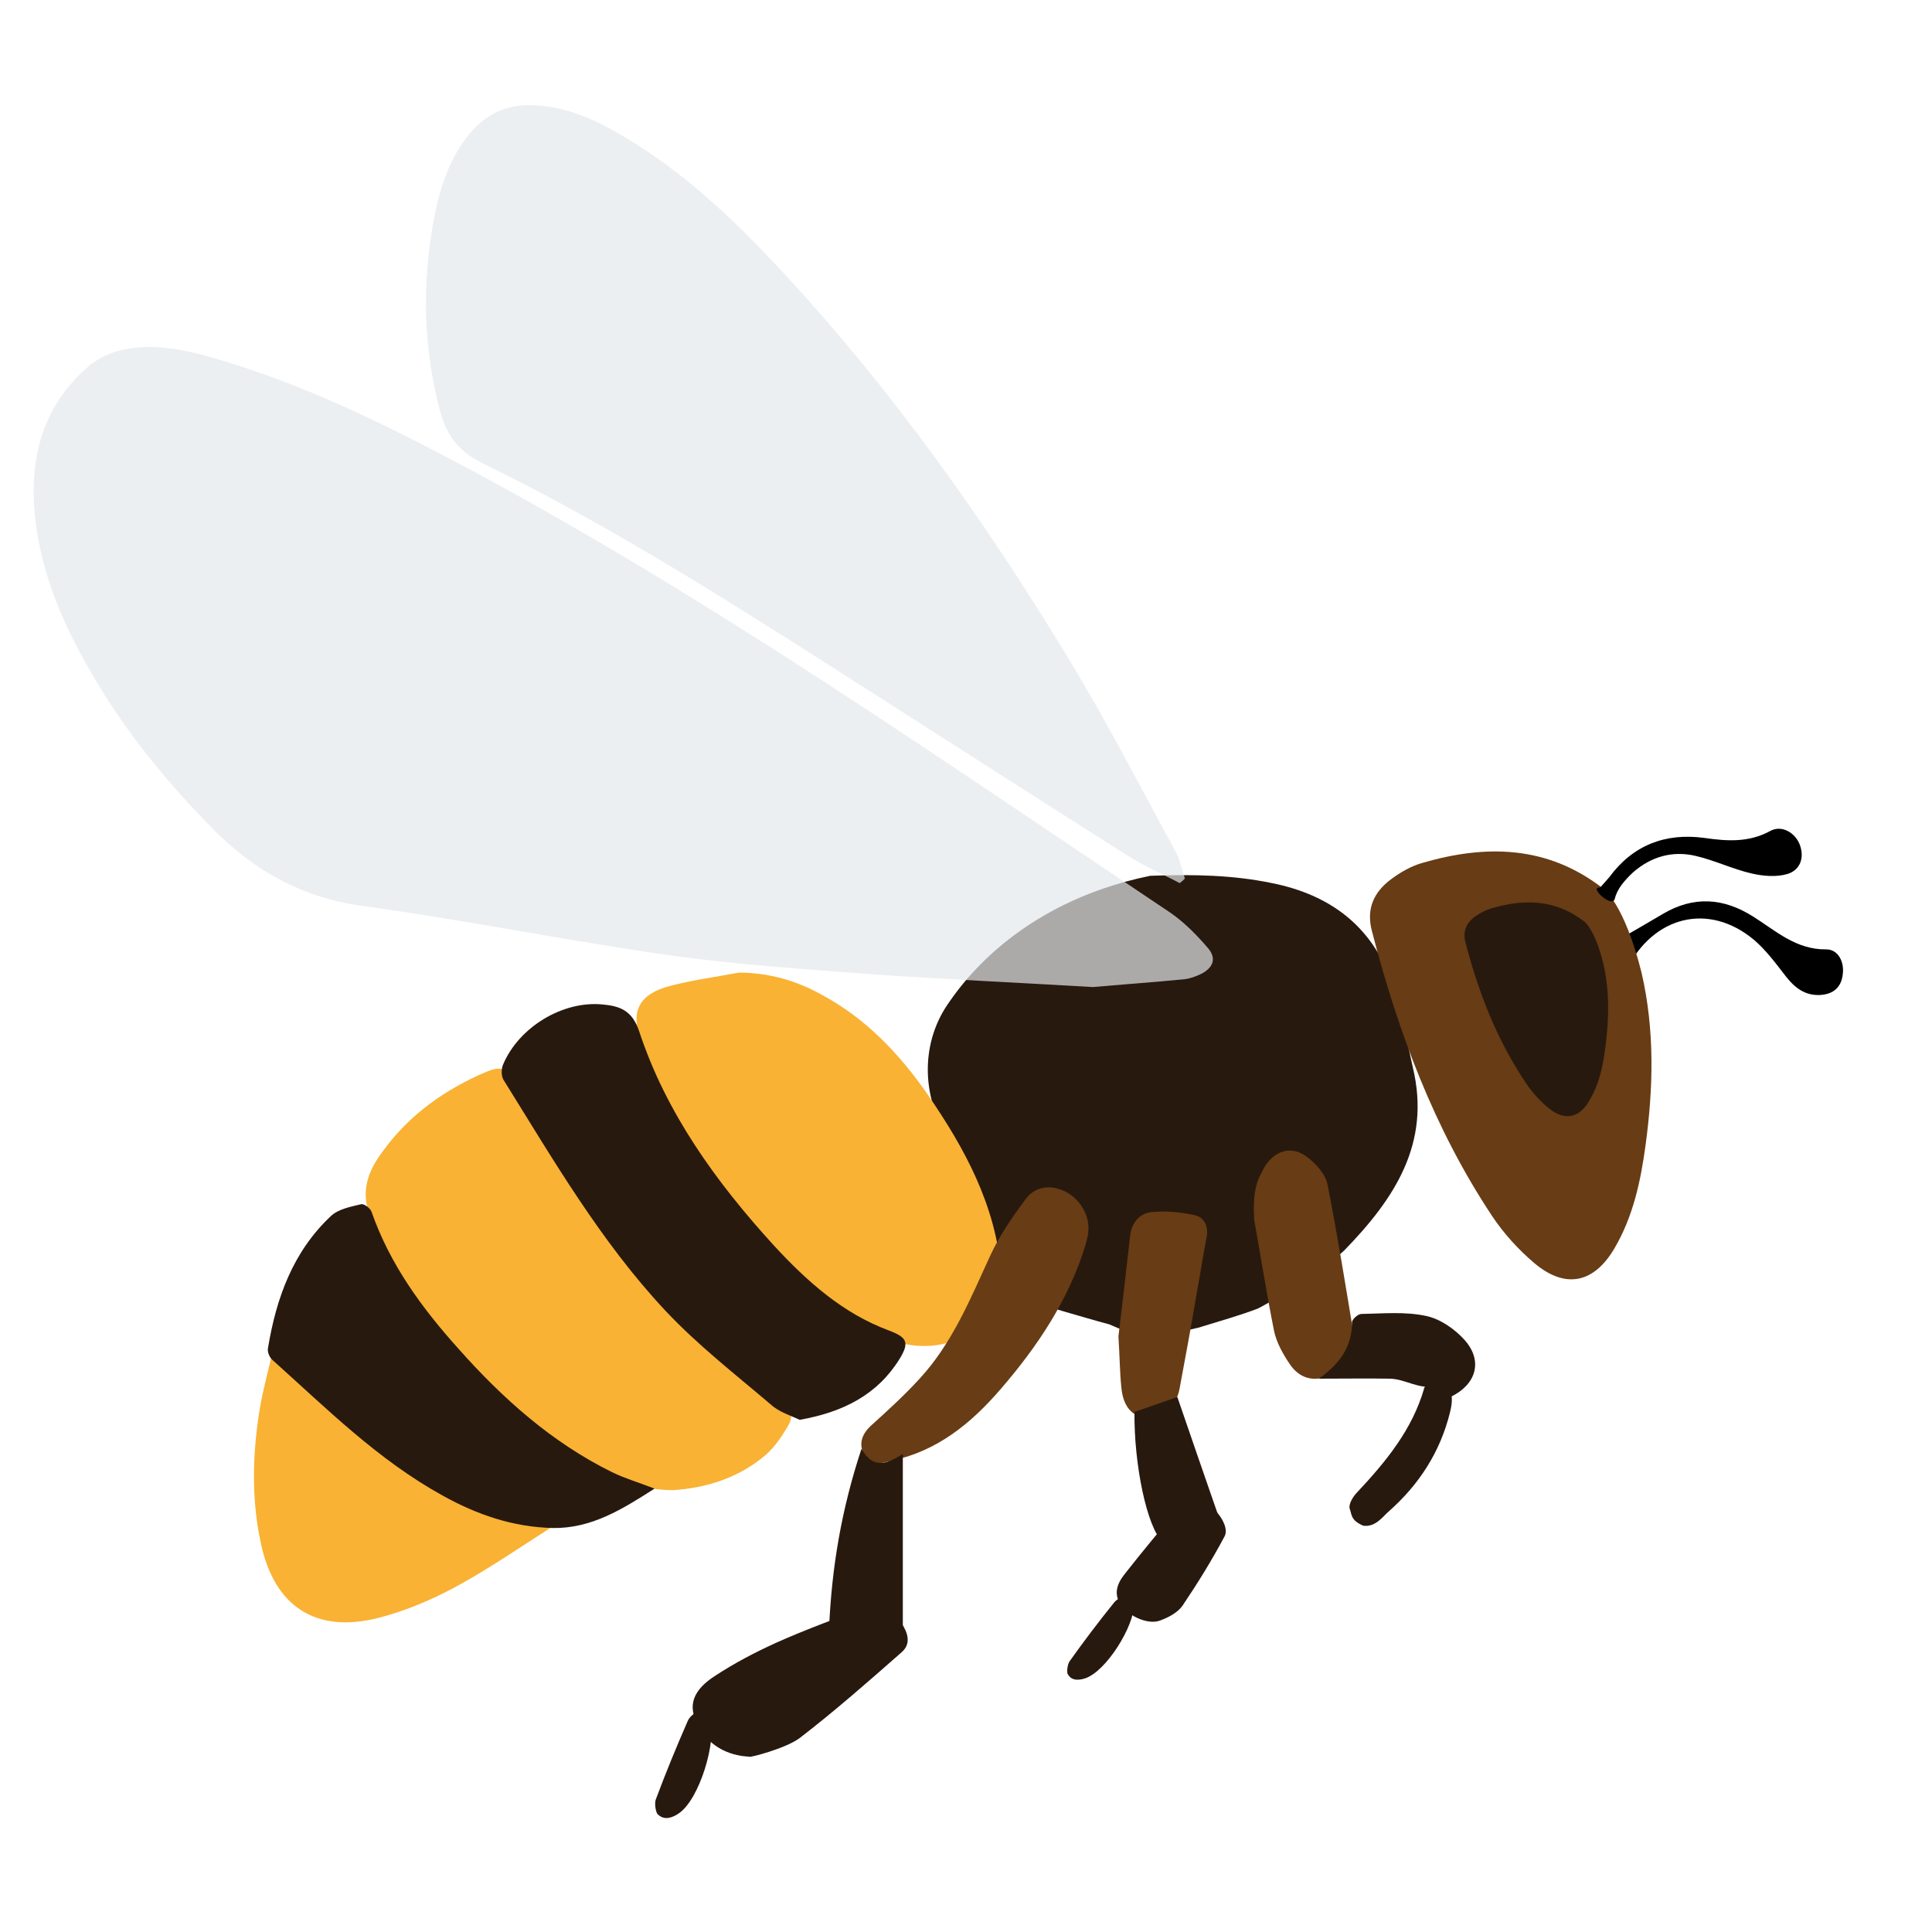 <?xml version="1.0" encoding="utf-8"?>
<!-- Generator: Adobe Illustrator 18.0.0, SVG Export Plug-In . SVG Version: 6.00 Build 0)  -->
<!DOCTYPE svg PUBLIC "-//W3C//DTD SVG 1.1//EN" "http://www.w3.org/Graphics/SVG/1.1/DTD/svg11.dtd">
<svg version="1.1" id="Ebene_1" xmlns="http://www.w3.org/2000/svg" xmlns:xlink="http://www.w3.org/1999/xlink" x="0px" y="0px"
	 viewBox="0 0 1000 1000" enable-background="new 0 0 1000 1000" xml:space="preserve">
<path fill="#F9B233" d="M236.5,821c-12.7,6.9-26.5,12.8-40.6,16.4c-32.6,8.3-54-6-60.9-38.7c-5-23.2-4.3-46.6-0.5-69.8
	c1.8-10.4,4.6-20.5,7.1-31.3c41.8,43.5,85.2,80.4,148.3,90.1C270.9,799.6,254.3,811.3,236.5,821z"/>
<path d="M841.7,501.7c-1,0.4-1.8,0.8-2.8,1c-3.5,0.8-15-8.7-15-8.7c2.5-1,26.8-15,36.7-20.9c16-9.5,31.5-8.4,46.8,1.3
	c11.8,7.4,22.2,17.2,37.9,17c6.1,0,9.4,6.4,8.5,13c-0.8,6.8-5,10.2-11.7,10.6c-7.9,0.4-13.2-3.8-17.8-9.7
	c-5.1-6.6-10.2-13.5-16.4-18.8c-23.4-19.6-52.2-12.5-66.1,15.6L841.7,501.7L841.7,501.7z"/>
<path fill="#28190F" d="M504.1,625.2c-6-14.8-11-30-17.8-44.3c-9.1-19.6-8.1-42.7,3.9-60.6c5.8-8.5,35-52.7,105.2-67
	c22.6-0.8,42.8-0.4,63,3.8c30,6,51.6,22.2,61.9,51.2c5,14.3,7.6,29.4,11,44.3c9.4,39.2-9.4,67.8-35.6,94.7
	c-15.3,14.3-43.3,29.4-44.6,30c-9.5,3.6-19.4,6.4-30.8,9.9c-26.1,6.2-32.6,4.3-46.1-1.7c-7.9-2.1-15.5-4.4-23.9-6.8
	c-36.2-10.8-36.7-26.3-40.2-38.7C508.3,635,506.1,630.2,504.1,625.2z"/>
<path fill="#683C14" d="M849.7,503.6c6.8,29.6,6.1,59.4,2,89.4c-2.5,18.4-6.4,36.7-16.1,53.2c-10.6,18-25.3,21.1-41.3,7.7
	c-8.4-7.1-16-15.5-22-24.5c-30-45.2-48.7-95.3-62.2-147.5c-3.1-11.7,1.2-20.3,9.9-26.8c4.8-3.6,10.4-6.8,16-8.4
	c33.1-9.7,64.9-9.1,93.5,13C829.6,459.4,840.8,467.7,849.7,503.6z"/>
<path fill="#F9B233" d="M307,758.8c-36.4-20.9-65.9-49.7-90.1-83.7c-9.9-13.7-17.2-29.4-24.7-44.6c-5.2-10.7-3.1-21.4,3.6-31.3
	c13.2-19.6,31.1-33.2,52.4-42.9c11.6-5.2,12.7-4.6,19.7,6c2,2.8,3.6,5.8,5.6,8.5c24,34.4,47.4,69.4,72.5,103.2
	c15.3,20.7,33.4,39.5,57,51.4c6.6,3.3,8.1,7.2,4.8,12.8c-3.1,5.2-6.8,10.8-11.4,14.8c-14,12-30.9,17.2-48.1,18.3
	C332.5,771.3,319.3,765.9,307,758.8z"/>
<path fill="#F9B233" d="M425,514.7c23.2,12.4,40.6,30.8,55.3,52c19.1,27.8,35,57,37.9,91.6c1.5,18.8-5.4,29-23.2,35.4
	c-19.1,6.8-36.2,1.3-51.6-9.4c-52.7-36.5-87.9-86.8-111.5-145.7c-6-15.1-1-24.2,15-28.3c11.7-3.1,23.7-4.6,35.6-6.9
	C398,503.5,412,507.5,425,514.7z"/>
<path fill="#28190F" d="M399,727c-18.6-15.8-38-30.9-54.7-48.7c-33.4-35.7-58-78.1-83.7-119.4c-1.2-2-1.2-5.6-0.2-7.9
	c8.1-19.3,30.8-33.1,51.4-31.1c9.1,0.8,15.5,3.1,19.1,14.1c14,42.3,39.8,77.9,69.6,110.6c17,18.4,35.6,35.2,59.7,44.1
	c9.2,3.5,10.7,6.1,5.4,14.7c-11.4,18.4-29,27.5-51.7,31.5C409.6,732.8,403.2,730.9,399,727z"/>
<path fill="#28190F" d="M286.1,790.9c-20.6-0.5-39.2-6.9-57-16.8C195.7,755.7,169,729,141,703.9c-1.5-1.3-2.7-4.1-2.3-6.1
	c4.3-26.1,13-50,32.6-68.4c3.8-3.6,10.2-4.8,15.6-6.1c1.5-0.4,4.8,2.1,5.4,3.9c9.5,27.2,26.1,49.9,45,70.9
	c22.8,25.7,48.3,48.5,79.5,63.9c6.8,3.3,14,5.4,22,8.5C322.1,781.2,306.1,791.2,286.1,790.9z"/>
<path fill="#683C14" d="M563.1,639.4c-0.4,1.7-0.8,3.5-1.3,5.2c-8.7,28.2-24.7,52.2-43.7,74.2c-15.3,17.8-32.9,32.3-56.8,37.3
	c-5.2,1.2-10.7,3.3-13.9-2.8c-3.3-6.1-1.2-11.4,4.1-16c8.4-7.6,16.8-15.3,24.4-23.6c17-18.4,26.3-41.3,36.7-63.9
	c4.8-10.4,11.4-19.9,18.3-29.2c4.6-6.1,11.8-7.6,19.3-4.4c7.6,3.1,13.2,11.4,13.2,19.3C563.3,636.8,563.3,638.3,563.1,639.4z"/>
<path fill="#28190F" d="M388,909.3c-1.3-0.2-2.7-0.2-3.9-0.4c-12-1.8-20.5-8.9-24.5-19.7c-3.8-10,3.1-17,10.4-21.7
	c10-6.6,20.7-12.2,31.7-17.2c14.7-6.6,29.6-12,44.6-17.8c7.9-2.9,15.5,0,20.3,7.6c3.3,5,5.1,10.6,0.2,15
	c-17.4,15.3-34.8,30.6-53,44.6C406.4,905.1,388.3,909.7,388,909.3z"/>
<path fill="#683C14" d="M653.1,606.8c4.4-10,13.9-14.8,23-8.3c4.8,3.5,9.9,9.1,11,14.5c5.2,26.3,9.5,53.2,13.9,79.8
	c1.2,7.7-5.1,16.1-13.3,19.4c-7.9,3.1-15.1,1.3-20.1-6.1c-3.5-5.2-6.8-11-8.1-17c-3.9-19.3-6.9-38.7-10.4-58
	C649.5,631.2,647.2,616.2,653.1,606.8z"/>
<path fill="#683C14" d="M584.9,640.1c0.6-6.8,4.6-12,11-12.7c7.2-0.8,15,0,22.2,1.5c5.2,1,7.6,5.8,6.4,11.7
	c-1.8,9.1-3.1,18.1-4.8,27.2c-2.9,17.2-6,34.2-9.2,51.2c-1.8,9.2-8.9,15.3-16.8,14.8c-7.6-0.4-12.4-5.6-13.3-15.8
	c-0.8-7.6-0.8-15.1-1.5-26.3C580.7,677,582.8,658.7,584.9,640.1z"/>
<path fill="#28190F" d="M445.9,749.9c6.4,11.4,14,7.2,21.4,2.7c0,31.5,0,60.9,0,91.8c-12.5-6.2-24.7-7.7-38.2-1.2
	C430.5,810.6,435.7,780.8,445.9,749.9z"/>
<path fill="#28190F" d="M743.7,717.2c-8.9,2.5-16.1-3.5-24.4-3.6c-11.7-0.2-23.2,0-36.7,0c11.2-7.9,17.2-16.8,17.2-29.2
	c0-1.5,3.1-4.3,4.8-4.3c11.2-0.2,22.6-1.3,33.4,1c7.4,1.5,15,6.8,20.1,12.5c9.5,10.7,6.1,22.8-6.8,29.2
	C748.3,720.6,745.3,716.8,743.7,717.2z"/>
<path fill="#28190F" d="M633.9,795.1c-6.6,12.4-14,24.4-21.9,36.1c-2.5,3.5-7.2,6-11.6,7.6c-6,2.3-16-2.1-20.1-7.9
	c-4.1-5.8-2.1-11.2,1.7-16c8.9-11.4,18.1-22.4,27.3-33.4c2-2.3,5.2-3.8,6.8-4.8C624.3,773.4,637.3,788.4,633.9,795.1z"/>
<path fill="#28190F" d="M601.9,798.3c-8.3-7.7-15-40.4-14.7-67.5c7.4-2.5,14.3-5,22.2-7.7c6.6,19.3,13.5,39.2,21.2,61.4
	C615.4,780.6,605.4,783.8,601.9,798.3z"/>
<path fill="#28190F" d="M698.7,781.2c-1-2.5,1.7-6.6,3.5-8.5c15-16,28.8-32.6,35-54.3c0.6-2.1,6-3.9,8.9-3.9c1.8,0,4.4,3.9,5,6.6
	c0.8,3.1,0.2,6.8-0.6,10c-5.1,20.6-16.1,37.5-31.9,51.4c-2.7,2.3-6.6,8.1-13,7.2C699.1,786.9,699.7,783.9,698.7,781.2z"/>
<path fill="#28190F" d="M561.7,868.7c-2.5,0.8-6.8,1.7-8.9-2c-0.8-0.5-0.4-5.1,0.8-6.8c7.4-10.4,15.1-20.6,23.2-30.6
	c1.5-1.8,4.6-3.3,6.6-2.8c1.7,0.4,2.8,3.5,3.5,4.3C587,841.6,572.7,865,561.7,868.7z"/>
<path d="M827.8,459.4c0.2,0,0.5,0,0.6-0.2c1.5-1.7,3.1-3.5,4.6-5.2c12.2-16.6,29-23,49.1-20.3c11.8,1.7,23,2.5,34.2-3.6
	c6-3.3,13,1,15.3,7.2c2.5,6.9,0,13-6.2,15c-5.8,1.8-12.7,1.2-18.8-0.2c-9.9-2.3-19.1-6.8-29-9.1c-12-2.8-23,0.4-32.3,8.5
	c-4.6,4.3-8.3,8.7-9.5,13.7S822.6,459.4,827.8,459.4z"/>
<path fill="#28190F" d="M351.2,938.7c-2.7,1.8-7.1,3.9-10.6,0.5c-1-0.4-2-5.4-1.2-7.7c5.1-13.7,10.7-27.3,16.6-40.8
	c1-2.3,4.1-4.8,6.4-5c2.1,0,4.3,3.1,5.2,3.8C371,901.2,362.1,931.5,351.2,938.7z"/>
<path fill="#28190F" d="M829.8,498.4c3.5,14.9,3,29.8,1,44.7c-1.2,9.2-3.2,18.4-8.2,26.6c-5.2,9.1-12.8,10.6-21,3.9
	c-4.2-3.5-8.2-7.7-11.3-12.3c-15.3-22.5-25-47.4-31.8-73.6c-1.5-5.9,0.6-10.1,5.1-13.4c2.5-1.7,5.2-3.2,8.2-4.1
	c17-5,33.1-4.7,47.7,6.4C819.7,476.5,825.4,480.6,829.8,498.4z"/>
<path opacity="0.7" fill="#E4E9EC" enable-background="new    " d="M610.6,457.1c-8.9-4.8-18.3-8.7-26.8-14.1
	c-54-34.2-107.7-68.8-161.7-103.2c-56.1-35.7-112.6-70.9-172.5-100.1c-11.8-5.8-18.3-14.1-21.6-26.1c-8.9-32.8-9.7-65.9-3.6-99.3
	c3.1-16.4,7.9-32.3,18.9-45.4c8.1-9.5,18-14.5,30.9-14.5c18.1,0.2,33.8,7.4,48.7,16.3c32.1,18.9,58.6,44.6,83.7,71.7
	c55.7,60.3,102.8,126.8,145.3,196.5c20.1,32.9,37.7,67.3,56.3,101.3c2.5,4.4,3.5,9.7,5.1,14.5C612.7,455.4,611.8,456.2,610.6,457.1z
	"/>
<path opacity="0.7" fill="#E4E9EC" enable-background="new    " d="M452.9,504.4c-35.6-2.7-71.1-5-106.1-9.9
	c-53.3-7.6-106.3-18.3-159.7-25.7c-30.8-4.3-55.3-18-76.7-39.5C88.8,407.3,69.2,384,53.1,358c-16.4-26.5-30.1-54.3-34.4-85.8
	c-4.3-31.7,1.7-60.6,27-82.5c5.1-4.4,12.2-7.6,18.8-8.9c18.6-3.6,36.5,1.5,54.1,6.9c44.3,13.7,85.2,34.2,126,56
	c125.9,67.7,242.8,149.6,361.3,228.8c7.2,5,13.7,11.6,19.4,18.3c4.4,5.2,2.8,10-3.6,13.3c-2.7,1.3-5.4,2.3-8.3,2.7
	c-17.2,1.7-34.4,2.9-47.7,4.1C525.2,508.5,489,506.9,452.9,504.4z"/>
</svg>

